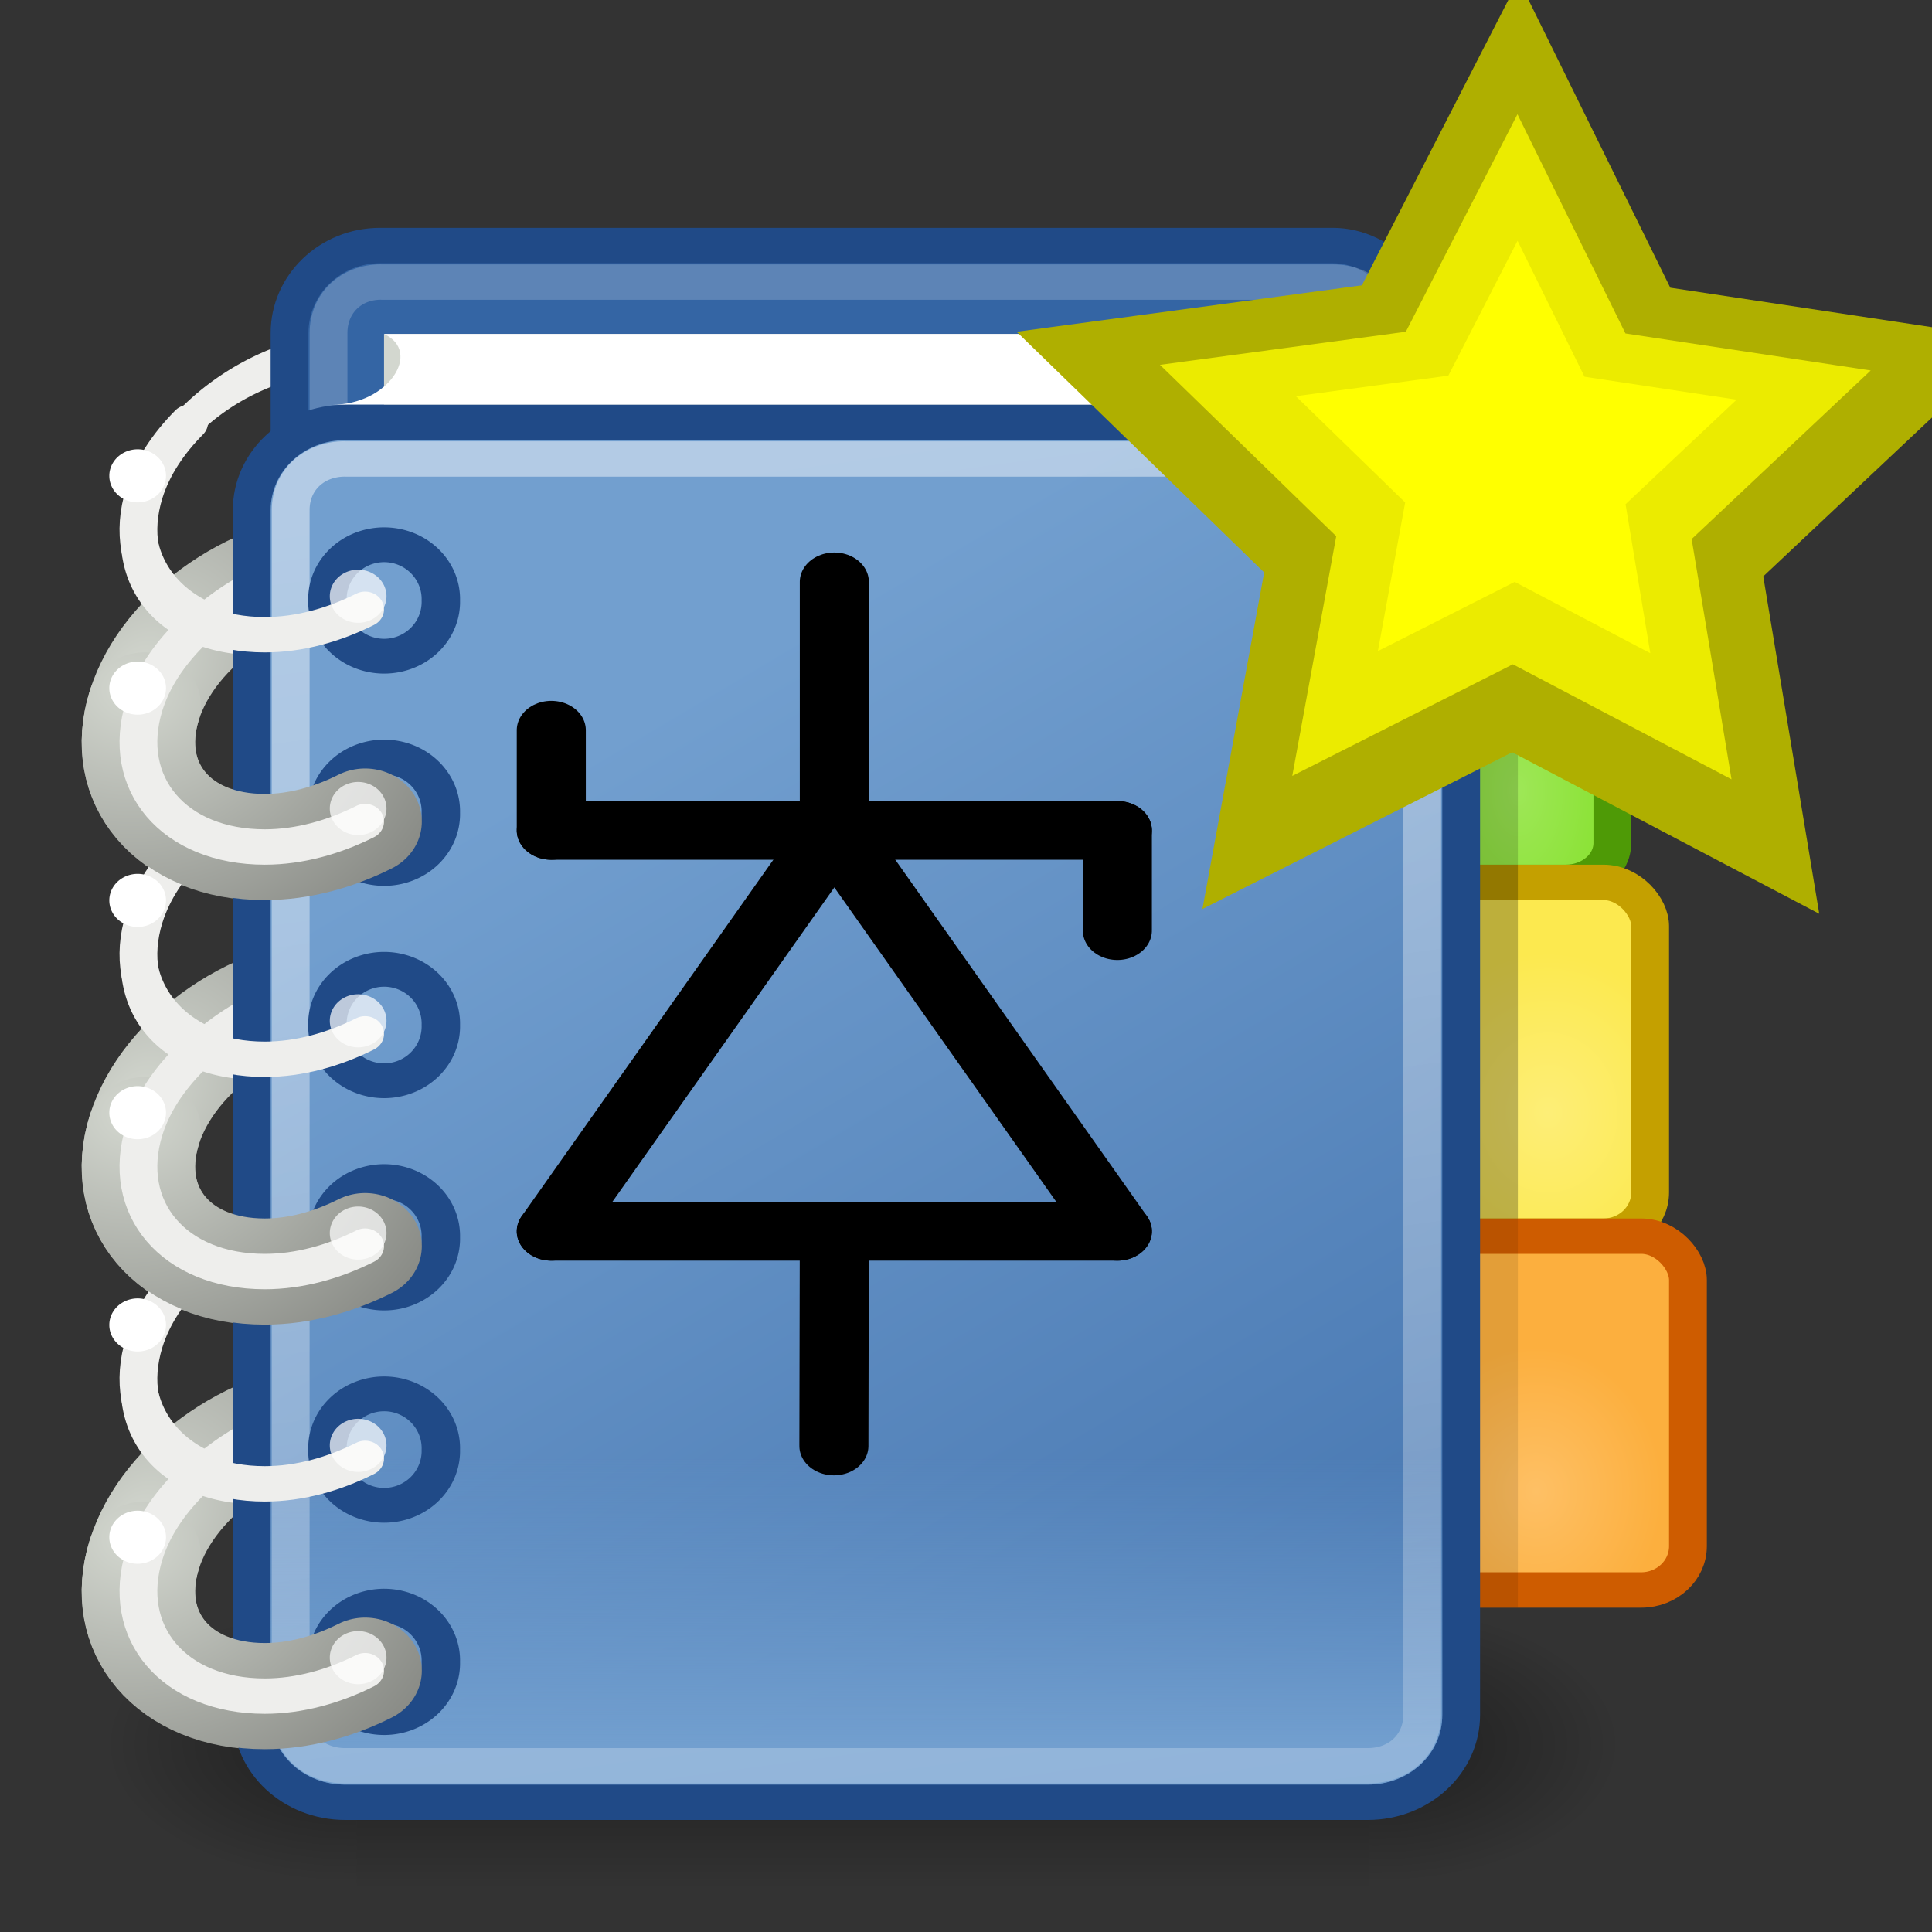 <svg xmlns="http://www.w3.org/2000/svg" height="48" width="48" version="1.0" xmlns:xlink="http://www.w3.org/1999/xlink">
 <rect width="100%" height="100%" fill="#333333" stroke="none"/>
 <defs>
  <linearGradient id="r" y2="609.51" gradientUnits="userSpaceOnUse" x2="302.86" gradientTransform="matrix(2.774,0,0,1.97,-1892.2,-872.89)" y1="366.65" x1="302.86">
   <stop stop-opacity="0" offset="0"/>
   <stop offset=".5"/>
   <stop stop-opacity="0" offset="1"/>
  </linearGradient>
  <radialGradient id="v" xlink:href="#p" gradientUnits="userSpaceOnUse" cy="486.65" cx="605.71" gradientTransform="matrix(2.774,0,0,1.97,-1891.6,-872.89)" r="117.14"/>
  <linearGradient id="p">
   <stop offset="0"/>
   <stop stop-opacity="0" offset="1"/>
  </linearGradient>
  <radialGradient id="w" xlink:href="#p" gradientUnits="userSpaceOnUse" cy="486.65" cx="605.71" gradientTransform="matrix(-2.774,0,0,1.97,112.76,-872.89)" r="117.14"/>
  <radialGradient id="n" xlink:href="#q" gradientUnits="userSpaceOnUse" cy="8.323" cx="4.434" gradientTransform="matrix(1.328 0 -.468 1.607 3.489 -5.754)" r="6"/>
  <linearGradient id="q">
   <stop stop-color="#d3d7cf" offset="0"/>
   <stop stop-color="#888a85" offset="1"/>
  </linearGradient>
  <radialGradient id="x" gradientUnits="userSpaceOnUse" cy="15.814" cx="42" gradientTransform="matrix(.787 0 0 1.442 8.958 -5.9)" r="3">
   <stop stop-color="#9ee757" offset="0"/>
   <stop stop-color="#8ae234" offset="1"/>
  </radialGradient>
  <radialGradient id="y" gradientUnits="userSpaceOnUse" cy="25.727" cx="42.812" gradientTransform="matrix(.821 0 0 1.004 7.649 .174)" r="4.5">
   <stop stop-color="#fdee77" offset="0"/>
   <stop stop-color="#fce94f" offset="1"/>
  </radialGradient>
  <radialGradient id="z" gradientUnits="userSpaceOnUse" cy="36.308" cx="42.5" gradientTransform="matrix(.745 0 0 .911 10.827 3.639)" r="4.5">
   <stop stop-color="#fec065" offset="0"/>
   <stop stop-color="#fcaf3e" offset="1"/>
  </radialGradient>
  <linearGradient id="s" y2="56.938" gradientUnits="userSpaceOnUse" x2="41.063" gradientTransform="matrix(.889 0 0 1 4.513 0)" y1="14.375" x1="17.077">
   <stop stop-color="#729fcf" offset="0"/>
   <stop stop-color="#3465a4" offset="1"/>
  </linearGradient>
  <linearGradient id="t" y2="35.79" gradientUnits="userSpaceOnUse" x2="24.75" y1="43.927" x1="24.75">
   <stop stop-color="#729fcf" offset="0"/>
   <stop stop-color="#729fcf" stop-opacity="0" offset="1"/>
  </linearGradient>
  <linearGradient id="u" y2="81.76" gradientUnits="userSpaceOnUse" x2="28.036" y1="7.936" x1="17.354">
   <stop stop-color="#fff" offset="0"/>
   <stop stop-color="#fff" stop-opacity="0" offset="1"/>
  </linearGradient>
  <radialGradient id="o" xlink:href="#q" gradientUnits="userSpaceOnUse" cy="8.171" cx="5.312" gradientTransform="matrix(1.526,0,0,1.401,-2.795,-3.407)" r="6"/>
 </defs>
 <g transform="matrix(.939 0 0 .879 -1.727 4.782)">
  <g transform="matrix(.02 0 0 .017 42.46 42.403)">
   <rect opacity=".392" style="color:#000000" height="478.36" width="1339.6" y="-150.7" x="-1559.3" fill="url(#r)"/>
   <path opacity=".402" style="color:#000000" fill="url(#v)" d="m-219.62-150.68v478.33c142.87 0.9 345.4-107.17 345.4-239.2s-159.44-239.13-345.4-239.13z"/>
   <path opacity=".402" style="color:#000000" fill="url(#w)" d="m-1559.3-150.68v478.33c-142.87 0.9-345.4-107.17-345.4-239.2s159.44-239.13 345.4-239.13z"/>
  </g>
  <g stroke-linecap="round" fill="none" transform="translate(0,30)">
   <path stroke-width="3" d="m14.345 8.506c-0.644 2.211-3.113 4.006-5.511 4.006-2.399 0-3.823-1.795-3.179-4.006 0.644-2.211 3.113-4.006 5.512-4.006 2.399 0 3.823 1.795 3.179 4.006z" stroke="url(#n)"/>
   <path d="m14.451 9.021a4.994 3.491 0 1 1 -9.988 0 4.994 3.491 0 1 1 9.988 0z" transform="matrix(.87 0 -.334 1.147 4.784 -1.845)" stroke="#eeeeec" stroke-width="1.001"/>
  </g>
  <g stroke-linecap="round" fill="none" transform="translate(0,24)">
   <path stroke-width="3" d="m14.345 8.506c-0.644 2.211-3.113 4.006-5.511 4.006-2.399 0-3.823-1.795-3.179-4.006 0.644-2.211 3.113-4.006 5.512-4.006 2.399 0 3.823 1.795 3.179 4.006z" stroke="url(#n)"/>
   <path d="m14.451 9.021a4.994 3.491 0 1 1 -9.988 0 4.994 3.491 0 1 1 9.988 0z" transform="matrix(.87 0 -.334 1.147 4.784 -1.845)" stroke="#eeeeec" stroke-width="1.001"/>
  </g>
  <g stroke-linecap="round" fill="none" transform="translate(0,18)">
   <path stroke-width="3" d="m14.345 8.506c-0.644 2.211-3.113 4.006-5.511 4.006-2.399 0-3.823-1.795-3.179-4.006 0.644-2.211 3.113-4.006 5.512-4.006 2.399 0 3.823 1.795 3.179 4.006z" stroke="url(#n)"/>
   <path d="m14.451 9.021a4.994 3.491 0 1 1 -9.988 0 4.994 3.491 0 1 1 9.988 0z" transform="matrix(.87 0 -.334 1.147 4.784 -1.845)" stroke="#eeeeec" stroke-width="1.001"/>
  </g>
  <g stroke-linecap="round" fill="none" transform="translate(0,12)">
   <path stroke-width="3" d="m14.345 8.506c-0.644 2.211-3.113 4.006-5.511 4.006-2.399 0-3.823-1.795-3.179-4.006 0.644-2.211 3.113-4.006 5.512-4.006 2.399 0 3.823 1.795 3.179 4.006z" stroke="url(#n)"/>
   <path d="m14.451 9.021a4.994 3.491 0 1 1 -9.988 0 4.994 3.491 0 1 1 9.988 0z" transform="matrix(.87 0 -.334 1.147 4.784 -1.845)" stroke="#eeeeec" stroke-width="1.001"/>
  </g>
  <g stroke-linecap="round" fill="none" transform="translate(0,6)">
   <path stroke-width="3" d="m14.345 8.506c-0.644 2.211-3.113 4.006-5.511 4.006-2.399 0-3.823-1.795-3.179-4.006 0.644-2.211 3.113-4.006 5.512-4.006 2.399 0 3.823 1.795 3.179 4.006z" stroke="url(#n)"/>
   <path d="m14.451 9.021a4.994 3.491 0 1 1 -9.988 0 4.994 3.491 0 1 1 9.988 0z" transform="matrix(.87 0 -.334 1.147 4.784 -1.845)" stroke="#eeeeec" stroke-width="1.001"/>
  </g>
  <g stroke-linecap="round" fill="none">
   <path stroke-width="3" d="m14.345 8.506c-0.644 2.211-3.113 4.006-5.511 4.006-2.399 0-3.823-1.795-3.179-4.006 0.644-2.211 3.113-4.006 5.512-4.006 2.399 0 3.823 1.795 3.179 4.006z" stroke="url(#n)"/>
   <path d="m14.451 9.021a4.994 3.491 0 1 1 -9.988 0 4.994 3.491 0 1 1 9.988 0z" transform="matrix(.87 0 -.334 1.147 4.784 -1.845)" stroke="#eeeeec" stroke-width="1.001"/>
  </g>
  <rect rx="2.395" ry="2.475" height="40" width="30" stroke="#204a87" stroke-linecap="round" stroke-miterlimit="0" y="1.5" x="9.5" fill="#3465a4"/>
  <g transform="translate(-2,1)">
   <path fill="#d3d7cf" d="m14 3h25.182l0.818 0.696v21.304h-26v-22z"/>
   <path fill="#fff" d="m14 3h25.656c1.056 1.028-0.49 2.015-2 2h-25.031c1.501 0 2.391-1.503 1.375-2z"/>
  </g>
  <rect rx="1.237" ry="1.114" height="10" width="5" stroke="#4e9a06" y="9.5" x="39.5" fill="url(#x)"/>
  <path opacity=".2" d="m11.921 2.531c-0.801 0-1.389 0.609-1.389 1.438v35.062c0 0.829 0.589 1.438 1.389 1.438h25.19c0.801 0 1.389-0.609 1.389-1.438v-35.06c0-0.829-0.589-1.438-1.389-1.438h-25.19z" stroke="#fff" stroke-linecap="round" stroke-miterlimit="0" fill="none"/>
  <rect rx="1.237" ry="1.237" height="10" width="8" stroke="#c4a000" y="19.5" x="37.5" fill="url(#y)"/>
  <rect rx="1.237" ry="1.237" height="10" width="8" stroke="#ce5c00" y="29.5" x="38.5" fill="url(#z)"/>
  <rect opacity=".25" height="10" width="6.812" y="19" x="35.188"/>
  <rect opacity=".1" height="11" width="6.812" y="29" x="35.188"/>
  <rect opacity=".155" height="10" width="7" y="9" x="35"/>
  <path d="m10.975 6.5h27.05c1.371 0 2.475 1.104 2.475 2.475v34.05c0 1.371-1.104 2.475-2.475 2.475h-27.05c-1.371 0-2.475-1.104-2.475-2.475v-34.05c0-1.371 1.104-2.475 2.475-2.475z" stroke="#204a87" stroke-linecap="round" stroke-miterlimit="0" fill="url(#s)"/>
  <path fill="url(#t)" d="m10.969 7c-1.102 0-1.969 0.867-1.969 1.969v34.062c0 1.102 0.867 1.969 1.969 1.969h27.062c1.102 0 1.969-0.867 1.969-1.969v-34.062c0-1.103-0.867-1.97-1.969-1.97h-27.062z"/>
  <path opacity=".461" d="m10.969 7.531c-0.829 0-1.438 0.609-1.438 1.438v34.062c0 0.829 0.609 1.438 1.438 1.438h27.062c0.829 0 1.438-0.609 1.438-1.438v-34.06c0-0.829-0.609-1.438-1.438-1.438h-27.06z" stroke="url(#u)" stroke-linecap="round" stroke-miterlimit="0" fill="none"/>
  <path d="m13.435 11.96a1.525 1.613 0 1 1 -3.049 0 1.525 1.613 0 1 1 3.049 0z" transform="matrix(.984 0 0 .952 .283 30.146)" stroke="#204a87" stroke-linecap="round" stroke-width="1.033" fill="none"/>
  <path d="m13.435 11.96a1.525 1.613 0 1 1 -3.049 0 1.525 1.613 0 1 1 3.049 0z" transform="matrix(.984 0 0 .952 .283 24.146)" stroke="#204a87" stroke-linecap="round" stroke-width="1.033" fill="none"/>
  <path d="m13.435 11.96a1.525 1.613 0 1 1 -3.049 0 1.525 1.613 0 1 1 3.049 0z" transform="matrix(.984 0 0 .952 .283 18.146)" stroke="#204a87" stroke-linecap="round" stroke-width="1.033" fill="none"/>
  <path d="m13.435 11.96a1.525 1.613 0 1 1 -3.049 0 1.525 1.613 0 1 1 3.049 0z" transform="matrix(.984 0 0 .952 .283 6.146)" stroke="#204a87" stroke-linecap="round" stroke-width="1.033" fill="none"/>
  <path d="m13.435 11.96a1.525 1.613 0 1 1 -3.049 0 1.525 1.613 0 1 1 3.049 0z" transform="matrix(.984 0 0 .952 .283 12.146)" stroke="#204a87" stroke-linecap="round" stroke-width="1.033" fill="none"/>
  <path d="m13.435 11.96a1.525 1.613 0 1 1 -3.049 0 1.525 1.613 0 1 1 3.049 0z" transform="matrix(.984 0 0 .952 .283 .146)" stroke="#204a87" stroke-linecap="round" stroke-width="1.033" fill="none"/>
  <g transform="translate(0,30)">
   <path d="m5.656 8.5c-0.644 2.211 0.789 4 3.188 4 0.914 0 1.829-0.275 2.656-0.719" stroke="url(#o)" stroke-linecap="round" stroke-width="3" fill="none"/>
   <path d="m6.844 6.5c-0.548 0.592-0.974 1.265-1.188 2-0.644 2.211 0.789 4 3.188 4 0.914 0 1.829-0.275 2.656-0.719" stroke="#eeeeec" stroke-linecap="round" fill="none"/>
   <path fill="#fff" d="m5.812 8.258a0.547 0.805 0 1 1 -1.094 0 0.547 0.805 0 1 1 1.094 0z" transform="matrix(1.371 0 0 .932 -1.737 .313)"/>
   <path opacity=".7" d="m5.812 8.258a0.547 0.805 0 1 1 -1.094 0 0.547 0.805 0 1 1 1.094 0z" transform="matrix(1.371 0 0 .932 4.097 3.716)" fill="#fff"/>
  </g>
  <g transform="translate(0,24)">
   <path d="m5.656 8.5c-0.644 2.211 0.789 4 3.188 4 0.914 0 1.829-0.275 2.656-0.719" stroke="url(#o)" stroke-linecap="round" stroke-width="3" fill="none"/>
   <path d="m6.844 6.5c-0.548 0.592-0.974 1.265-1.188 2-0.644 2.211 0.789 4 3.188 4 0.914 0 1.829-0.275 2.656-0.719" stroke="#eeeeec" stroke-linecap="round" fill="none"/>
   <path fill="#fff" d="m5.812 8.258a0.547 0.805 0 1 1 -1.094 0 0.547 0.805 0 1 1 1.094 0z" transform="matrix(1.371 0 0 .932 -1.737 .313)"/>
   <path opacity=".7" d="m5.812 8.258a0.547 0.805 0 1 1 -1.094 0 0.547 0.805 0 1 1 1.094 0z" transform="matrix(1.371 0 0 .932 4.097 3.716)" fill="#fff"/>
  </g>
  <g transform="translate(0,18)">
   <path d="m5.656 8.5c-0.644 2.211 0.789 4 3.188 4 0.914 0 1.829-0.275 2.656-0.719" stroke="url(#o)" stroke-linecap="round" stroke-width="3" fill="none"/>
   <path d="m6.844 6.5c-0.548 0.592-0.974 1.265-1.188 2-0.644 2.211 0.789 4 3.188 4 0.914 0 1.829-0.275 2.656-0.719" stroke="#eeeeec" stroke-linecap="round" fill="none"/>
   <path fill="#fff" d="m5.812 8.258a0.547 0.805 0 1 1 -1.094 0 0.547 0.805 0 1 1 1.094 0z" transform="matrix(1.371 0 0 .932 -1.737 .313)"/>
   <path opacity=".7" d="m5.812 8.258a0.547 0.805 0 1 1 -1.094 0 0.547 0.805 0 1 1 1.094 0z" transform="matrix(1.371 0 0 .932 4.097 3.716)" fill="#fff"/>
  </g>
  <g transform="translate(0,12)">
   <path d="m5.656 8.5c-0.644 2.211 0.789 4 3.188 4 0.914 0 1.829-0.275 2.656-0.719" stroke="url(#o)" stroke-linecap="round" stroke-width="3" fill="none"/>
   <path d="m6.844 6.5c-0.548 0.592-0.974 1.265-1.188 2-0.644 2.211 0.789 4 3.188 4 0.914 0 1.829-0.275 2.656-0.719" stroke="#eeeeec" stroke-linecap="round" fill="none"/>
   <path fill="#fff" d="m5.812 8.258a0.547 0.805 0 1 1 -1.094 0 0.547 0.805 0 1 1 1.094 0z" transform="matrix(1.371 0 0 .932 -1.737 .313)"/>
   <path opacity=".7" d="m5.812 8.258a0.547 0.805 0 1 1 -1.094 0 0.547 0.805 0 1 1 1.094 0z" transform="matrix(1.371 0 0 .932 4.097 3.716)" fill="#fff"/>
  </g>
  <g transform="translate(0,6)">
   <path d="m5.656 8.5c-0.644 2.211 0.789 4 3.188 4 0.914 0 1.829-0.275 2.656-0.719" stroke="url(#o)" stroke-linecap="round" stroke-width="3" fill="none"/>
   <path d="m6.844 6.5c-0.548 0.592-0.974 1.265-1.188 2-0.644 2.211 0.789 4 3.188 4 0.914 0 1.829-0.275 2.656-0.719" stroke="#eeeeec" stroke-linecap="round" fill="none"/>
   <path fill="#fff" d="m5.812 8.258a0.547 0.805 0 1 1 -1.094 0 0.547 0.805 0 1 1 1.094 0z" transform="matrix(1.371 0 0 .932 -1.737 .313)"/>
   <path opacity=".7" d="m5.812 8.258a0.547 0.805 0 1 1 -1.094 0 0.547 0.805 0 1 1 1.094 0z" transform="matrix(1.371 0 0 .932 4.097 3.716)" fill="#fff"/>
  </g>
  <path d="m5.656 8.5c-0.644 2.211 0.789 4 3.188 4 0.914 0 1.829-0.275 2.656-0.719" stroke="url(#o)" stroke-linecap="round" stroke-width="3" fill="none"/>
  <path d="m6.844 6.5c-0.548 0.592-0.974 1.265-1.188 2-0.644 2.211 0.789 4 3.188 4 0.914 0 1.829-0.275 2.656-0.719" stroke="#eeeeec" stroke-linecap="round" fill="none"/>
  <path fill="#fff" d="m5.812 8.258a0.547 0.805 0 1 1 -1.094 0 0.547 0.805 0 1 1 1.094 0z" transform="matrix(1.371 0 0 .932 -1.737 .313)"/>
  <path opacity=".7" d="m5.812 8.258a0.547 0.805 0 1 1 -1.094 0 0.547 0.805 0 1 1 1.094 0z" transform="matrix(1.371 0 0 .932 4.097 3.716)" fill="#fff"/>
 </g>
 <g stroke-width="2.928" transform="matrix(0 -.498 .586 0 -86.732 4.709)">
  <g stroke-linejoin="round" transform="translate(-91.973,163.38)" stroke="#000" stroke-linecap="round" stroke-width="2.928" fill="none">
   <path d="m29.29 19.982 10.71 0.018"/>
   <path d="m40 8v24"/>
   <path d="m40 8 20 12"/>
   <path d="m40 32 20-12"/>
   <path d="m60 8v24"/>
   <path d="m60 20h12.401"/>
   <path d="m60 8h5"/>
   <path d="m55 32h5"/>
  </g>
 </g>
 <g transform="matrix(3.504,0,0,3.439,-2.96,21.876)">
  <path fill="#afaf00" d="m12 5.5-2.517-1.349-2.539 1.309 0.506-2.811-2.029-2.01 2.83-0.388 1.285-2.551 1.243 2.571 2.823 0.434-2.061 1.977z" transform="matrix(.865 0 0 .865 3.364 -4.517)"/>
  <path fill="#ebeb00" d="m12 5.5-2.517-1.349-2.539 1.309 0.506-2.811-2.029-2.01 2.83-0.388 1.285-2.551 1.243 2.571 2.823 0.434-2.061 1.977z" transform="matrix(.616 0 0 .616 5.73 -4.119)"/>
  <path fill="#ff0" d="m12 5.5-2.517-1.349-2.539 1.309 0.506-2.811-2.029-2.01 2.83-0.388 1.285-2.551 1.243 2.571 2.823 0.434-2.061 1.977z" transform="matrix(.382 0 0 .382 7.962 -3.743)"/>
 </g>
</svg>
